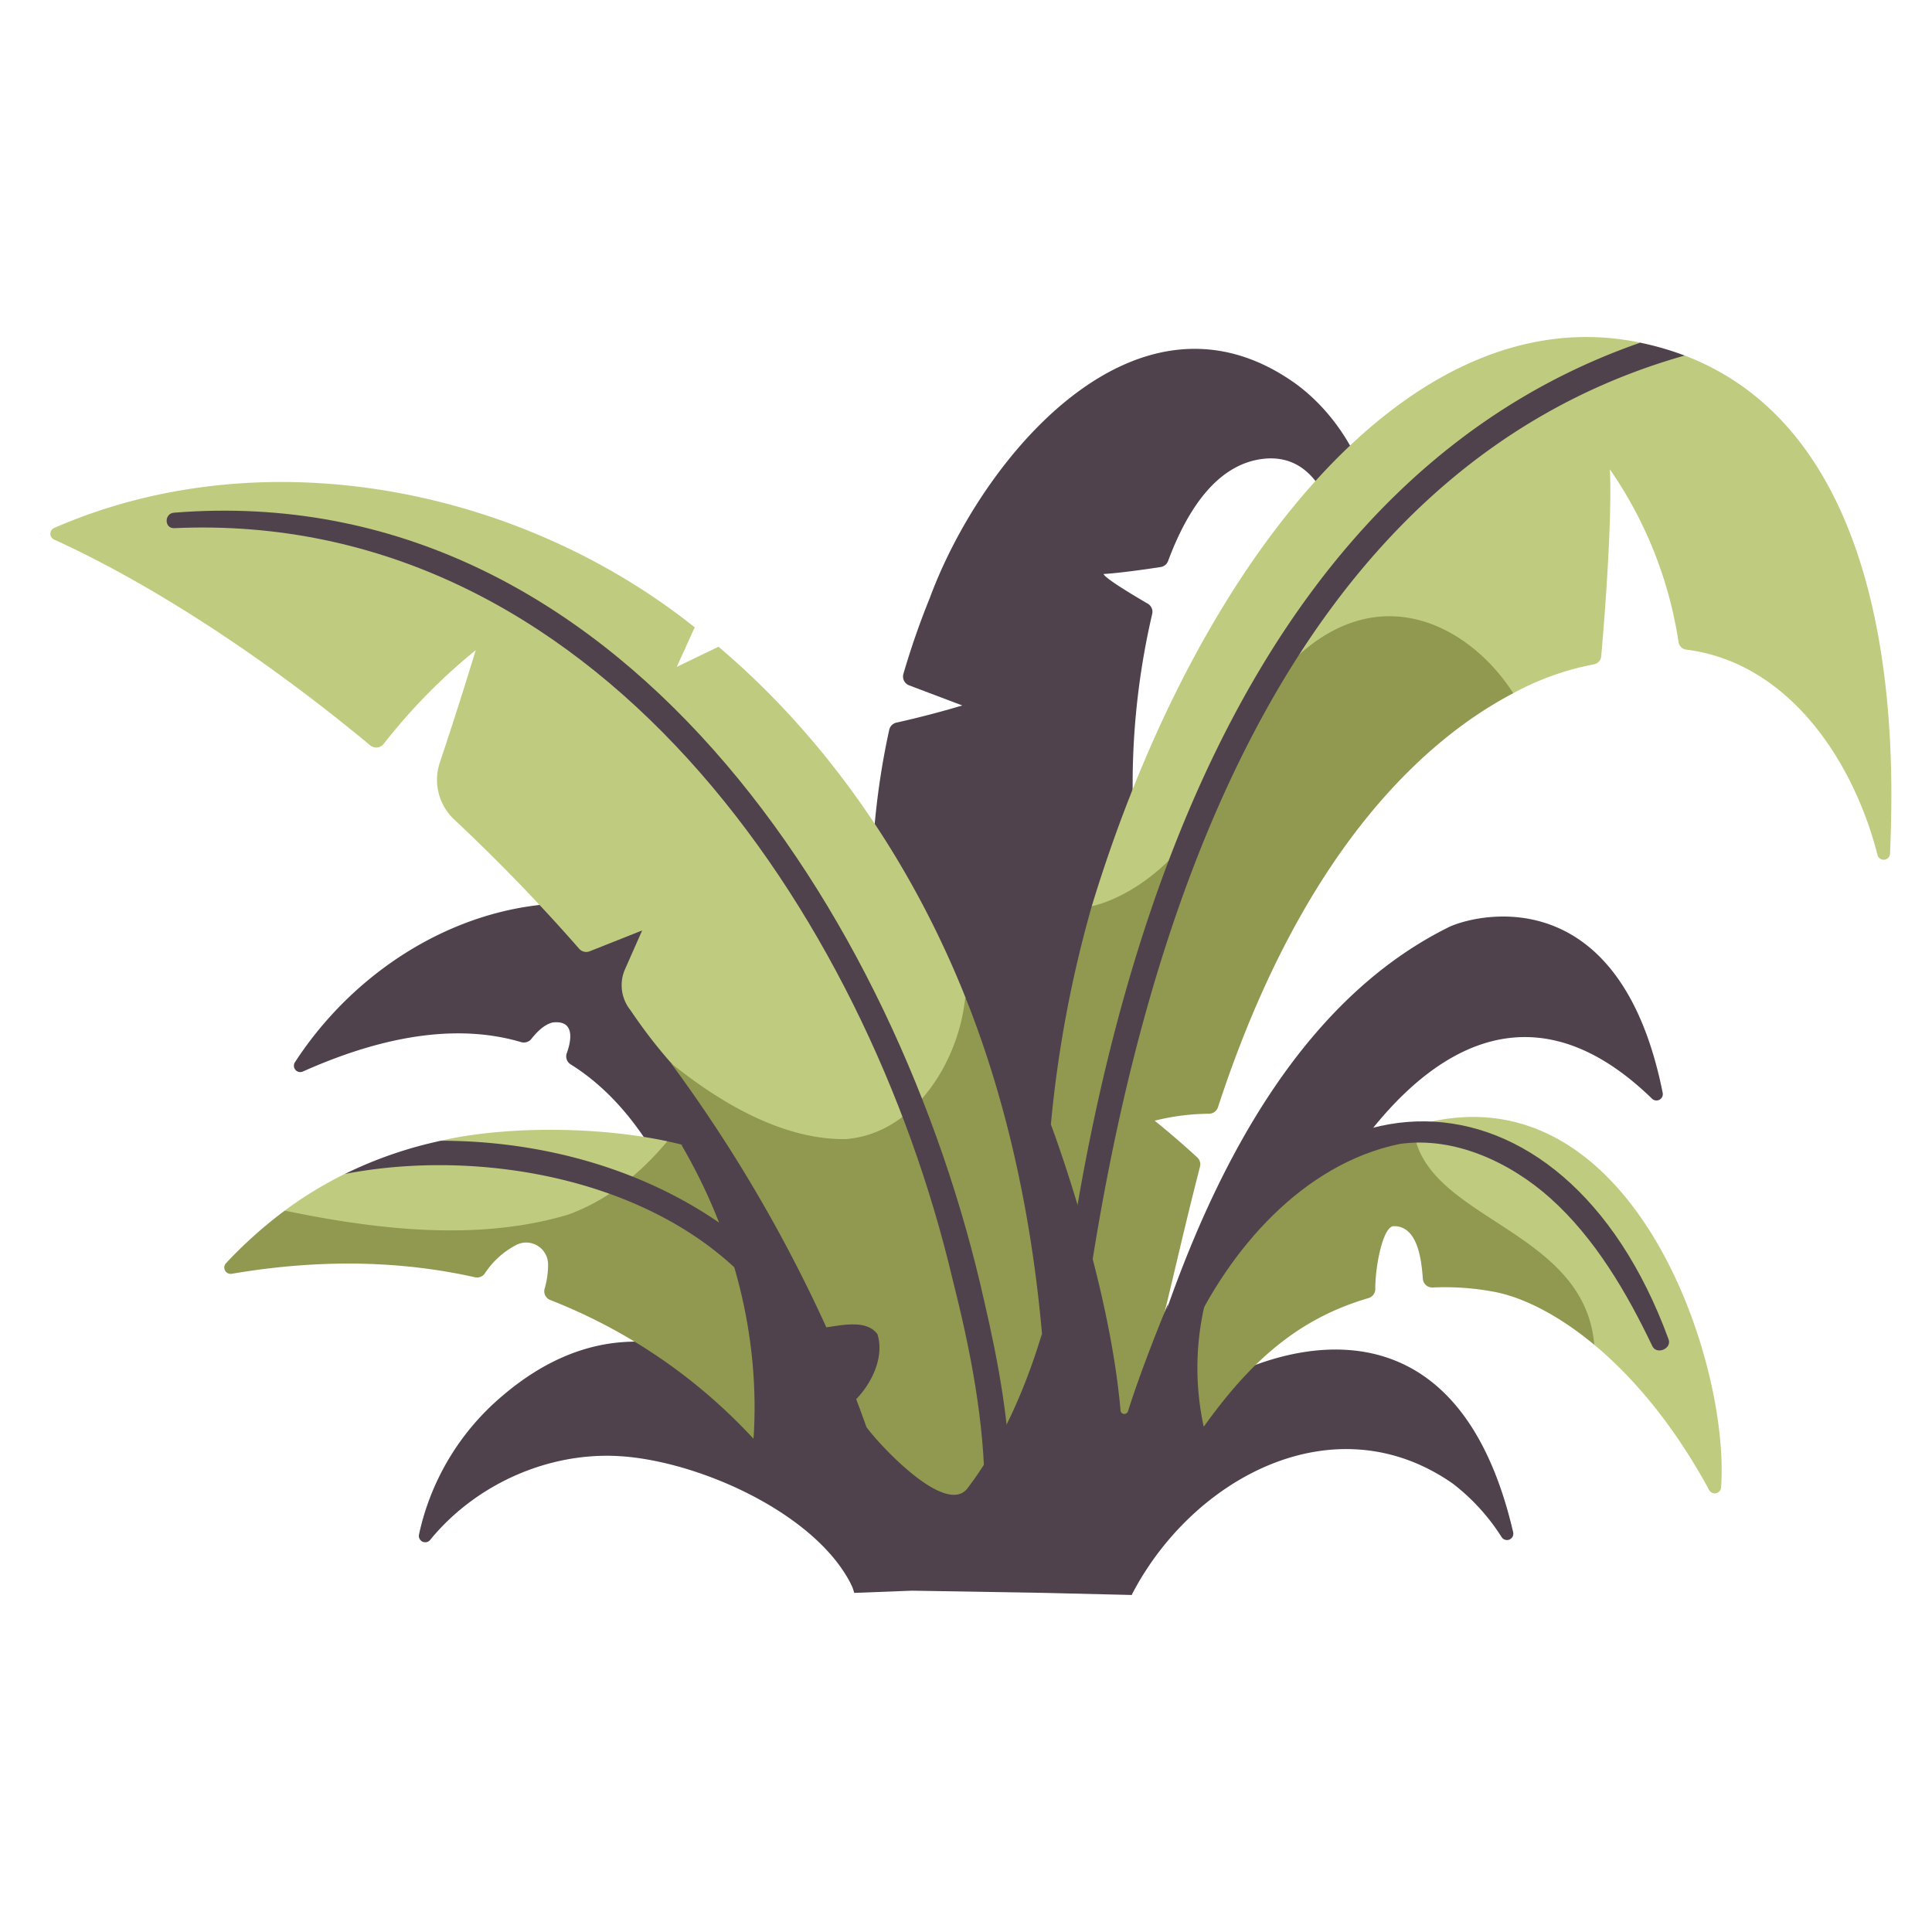 <svg id="flat" height="512" viewBox="0 0 500 500" width="512" xmlns="http://www.w3.org/2000/svg"><g fill="#4f424c"><path d="m292.869 412.779c15.645-30.3 52.492-50.174 83.084-28.846a53.6 53.6 0 0 1 12.669 13.876 1.645 1.645 0 0 0 2.982-1.276c-16.284-70.03-70.612-44.013-82.133-35.218-12.029 9.184-20.671 23.326-21.319 38.446z"/><path d="m220.544 410.6c-8.924-18.737-39.484-32.49-60.2-33.749-18.531-1.126-37.307 7.344-49.027 21.684a1.647 1.647 0 0 1 -2.883-1.384 64.806 64.806 0 0 1 21.366-35.718c43.329-37.259 84.637 8.427 96.083 26.717z"/><path d="m290.081 378.744c12.75-50.342 35.9-114.763 85.13-138.932 7.535-3.379 44.095-12.053 55.094 43.025a1.649 1.649 0 0 1 -2.77 1.5c-51.076-49.683-89.117 31.034-95.161 48.52z"/><path d="m174.933 239.153c-36.9-15.251-77.549 3.412-98.57 35.706a1.645 1.645 0 0 0 2.014 2.452c23.965-10.7 42.32-11.788 56.486-7.616a2.506 2.506 0 0 0 2.716-.9c1.5-1.892 3.336-3.653 5.419-4.173 5.62-.705 5.053 4.246 3.646 8.057a2.42 2.42 0 0 0 1.02 2.765c22.2 13.85 30.6 41.863 35.256 53.065 0 0 27.271-19.058 30.745-58.708 0-.001-12.165-20.16-38.732-30.648z"/><path d="m335.683 99.567c-41.1-29.838-81.52 18.62-95.036 55.146a205.29 205.29 0 0 0 -6.847 19.687 2.452 2.452 0 0 0 1.492 2.973l13.747 5.2q-8.441 2.523-17.045 4.439a2.447 2.447 0 0 0 -1.863 1.867c-14.165 64.474 6.613 129.3 27.393 190.87l42.61-115.024c-6.034-20.507-7.086-42.138-7-63.514a194.636 194.636 0 0 1 5.045-42.293 2.436 2.436 0 0 0 -1.134-2.686c-3.924-2.286-10.88-6.447-11.462-7.681 4.233-.234 11.686-1.324 14.8-1.8a2.454 2.454 0 0 0 1.925-1.58c5.086-13.677 12.626-24.37 23.44-26.255 18.129-3.159 20.994 20.842 22.164 27.251 3.425.243 7.349-16 7.349-16-2.888-12.007-9.697-23.182-19.578-30.6z"/></g><path d="m172.7 295.358c-19.581-4.168-43.39-3.683-58.586-.146l-24.883 8.6a101.622 101.622 0 0 0 -15.545 9.488s25.667 14.013 63.061 5.618 35.953-23.56 35.953-23.56z" fill="#bfcc7f"/><path d="m176.659 296.282c-1.292-.328-2.616-.629-3.957-.916-6.99 8.362-15.529 15.326-25.706 18.985-23.347 7-49.765 3.849-73.306-1.044a114.445 114.445 0 0 0 -15.2 13.611 1.641 1.641 0 0 0 1.483 2.737c23.911-4.078 44.82-3.167 62.954.9a2.436 2.436 0 0 0 2.569-1.029 21.775 21.775 0 0 1 8.006-7.279 5.666 5.666 0 0 1 8.341 4.971 22.106 22.106 0 0 1 -.884 6.258 2.427 2.427 0 0 0 1.444 2.966 142 142 0 0 1 52.622 35.931l6.025-28.658c-1.575-28.915-24.391-47.433-24.391-47.433z" fill="#919951"/><path d="m176.3 296.2c13.653 23.333 20.461 49.828 18.717 76.177 16.53 17.72 24.75 34.977 26.059 39.861l14.881-.57 7.593-11.546c2.15-14.647.364-87.009-67.25-103.922z" fill="#4f424c"/><path d="m412.6 348.028c10.072 8.385 20.574 20.713 29.714 37.581a1.645 1.645 0 0 0 3.1-.707c2.409-33.154-23.726-110.5-79.685-93.4 0 0-8.574 20.033 9.851 28.845 17.365 4.913 29.193 14.581 37.02 27.681z" fill="#bfcc7f"/><path d="m412.6 348.034c-2.542-30.566-44.865-32.309-46.866-56.53-21.2 5.851-39.183 23.208-52.971 42.416-6.36 10.329-10.831 23.856-1.236 35.323 12.187-17.067 24.59-28.026 42.608-33.288a2.472 2.472 0 0 0 1.793-2.393c-.031-5.992 2.013-16.2 4.748-16.233 6.17-.084 7.187 8.471 7.553 13.61a2.427 2.427 0 0 0 2.512 2.264 68.984 68.984 0 0 1 15.922 1.109c7.237 1.369 16.392 5.782 25.937 13.722z" fill="#919951"/><path d="m283.265 392.994 9.6 19.785c2.76-15.311 9.718-30.667 18.659-43.532a71.723 71.723 0 0 1 1.233-35.325c-15.939 22.212-26.278 46.886-29.492 59.072z" fill="#4f424c"/><path d="m391.629 179.405a71.55 71.55 0 0 1 20.844-7.471 2.305 2.305 0 0 0 1.917-2.077c.641-7.227 2.878-33.971 2.25-48.386a106.6 106.6 0 0 1 17.766 44.687 2.3 2.3 0 0 0 1.978 1.961c26.564 3.344 43.35 28.884 49.52 53.179a1.65 1.65 0 0 0 3.237-.382c.876-22.436 4.1-107.064-53.156-128.906a33.092 33.092 0 0 1 -11.49-3.335c-59.531-12.44-114.756 56.53-141.952 145.856l21.694 7.506 55.973-55.55c13.27-7.354 23.295-8.916 31.419-7.082z" fill="#bfcc7f"/><path d="m391.629 179.406c-15.086-23.579-53.571-39.31-80.7 31.236-4.271 10.542-17.179 21.293-28.382 23.891a310 310 0 0 0 -10.582 56.491l12.725 94.842c1.2.28 2.415.5 3.637.694 13.671-45.416 13.961-52.342 22.218-84.574a2.43 2.43 0 0 0 -.694-2.449q-5.361-4.927-11.028-9.5a59.1 59.1 0 0 1 14.053-1.8 2.467 2.467 0 0 0 2.338-1.692c22.218-68.001 54.775-95.811 76.415-107.139z" fill="#919951"/><path d="m292.869 412.779c1.721-25.108 5.882-55.231 9.435-75.386 0 0-6.379 15.181-10.385 27.842a.987.987 0 0 1 -1.921-.161c-2.96-34.166-18.021-74.048-18.021-74.048a449.491 449.491 0 0 0 -14.023 114.482l12.165 6.727z" fill="#4f424c"/><path d="m10.515 138.213c.047-.022.094-.041.141-.063-.043-.018-.087-.038-.129-.057z" fill="#8fad96"/><path d="m249.835 258.076c-13.843-34.687-35.537-66.688-63.885-90.7l-10.8 5.208 4.644-10.227c-45.7-36.449-111.865-49.233-165.76-25.729a1.644 1.644 0 0 0 -.04 3.007c22.733 10.325 51.945 28.452 81.812 53.26a2.449 2.449 0 0 0 3.5-.382 150.058 150.058 0 0 1 23.807-24.247q-4.443 14.628-9.3 29.125a14.079 14.079 0 0 0 3.77 14.732c10.963 10.283 21.822 21.433 32.292 33.4a2.441 2.441 0 0 0 2.738.665l13.577-5.389-4.425 10.01a10.278 10.278 0 0 0 1.35 10.562c18.315 27.105 37.894 38.158 72.49 52.675 10.095-18.024 18.413-36.252 14.23-55.97z" fill="#bfcc7f"/><path d="m251.032 261.135c-.392-1.022-.815-2.032-1.221-3.049-1.678 16.718-13.178 35.305-30.906 36.71-16.466.242-32.749-9.612-45.252-19.646a380.984 380.984 0 0 1 40.206 68.361c4.062-.556 10.488-2.052 13.225 1.788 1.824 5.879-1.414 12.572-5.5 16.811q1.367 3.591 2.653 7.225s10.014 18.817 24.628 26.8c12.557-13.329 20.747-29.513 20.8-51.016-2.565-28.879-8.434-57.431-18.633-83.984z" fill="#919951"/><path d="m270.119 412.235a427.7 427.7 0 0 0 -.454-67.117c-4.322 14.376-10.525 28.516-19.223 39.978-5.493 7.437-22.486-10.729-26.211-15.757a307.9 307.9 0 0 1 11.725 42.326z" fill="#4f424c"/><path d="m45.057 136.689c108.389-4.936 179.017 99.35 201.468 194.39 4.564 18.018 8.281 36.743 8.3 55.4 0 4.343 6.755 4.351 6.75 0-.019-16.734-3.091-33.58-6.878-49.821-22.189-99.366-94.89-213.158-209.641-203.976-2.548.164-2.601 4.058.001 4.007z" fill="#4f424c"/><path d="m424.492 88.691c-96.958 33.692-133.961 144.232-147.864 237.057l2.023 15.076a2.454 2.454 0 0 0 2.2-2.085c13.705-96.693 50-216.957 155.136-246.723a74.9 74.9 0 0 0 -11.495-3.325z" fill="#4f424c"/><path d="m200.755 340.358a61.069 61.069 0 0 0 -3.845-15.383c-22.335-20.282-52.964-29.733-82.789-29.753a107.1 107.1 0 0 0 -24.88 8.6c38.216-7.392 88.459 2.805 111.514 36.536z" fill="#4f424c"/><path d="m307.783 345.926c10.275-22.472 29.306-44.671 54.44-49.869 14.156-2.051 28.668 4.8 38.977 14.013 11.539 10.315 19.819 24.46 26.423 38.307 1.109 2.324 5.1.68 4.2-1.77-27.36-74.735-97.713-74.828-128.322-2.487-.961 2.449 3.215 4.236 4.284 1.806z" fill="#4f424c"/></svg>